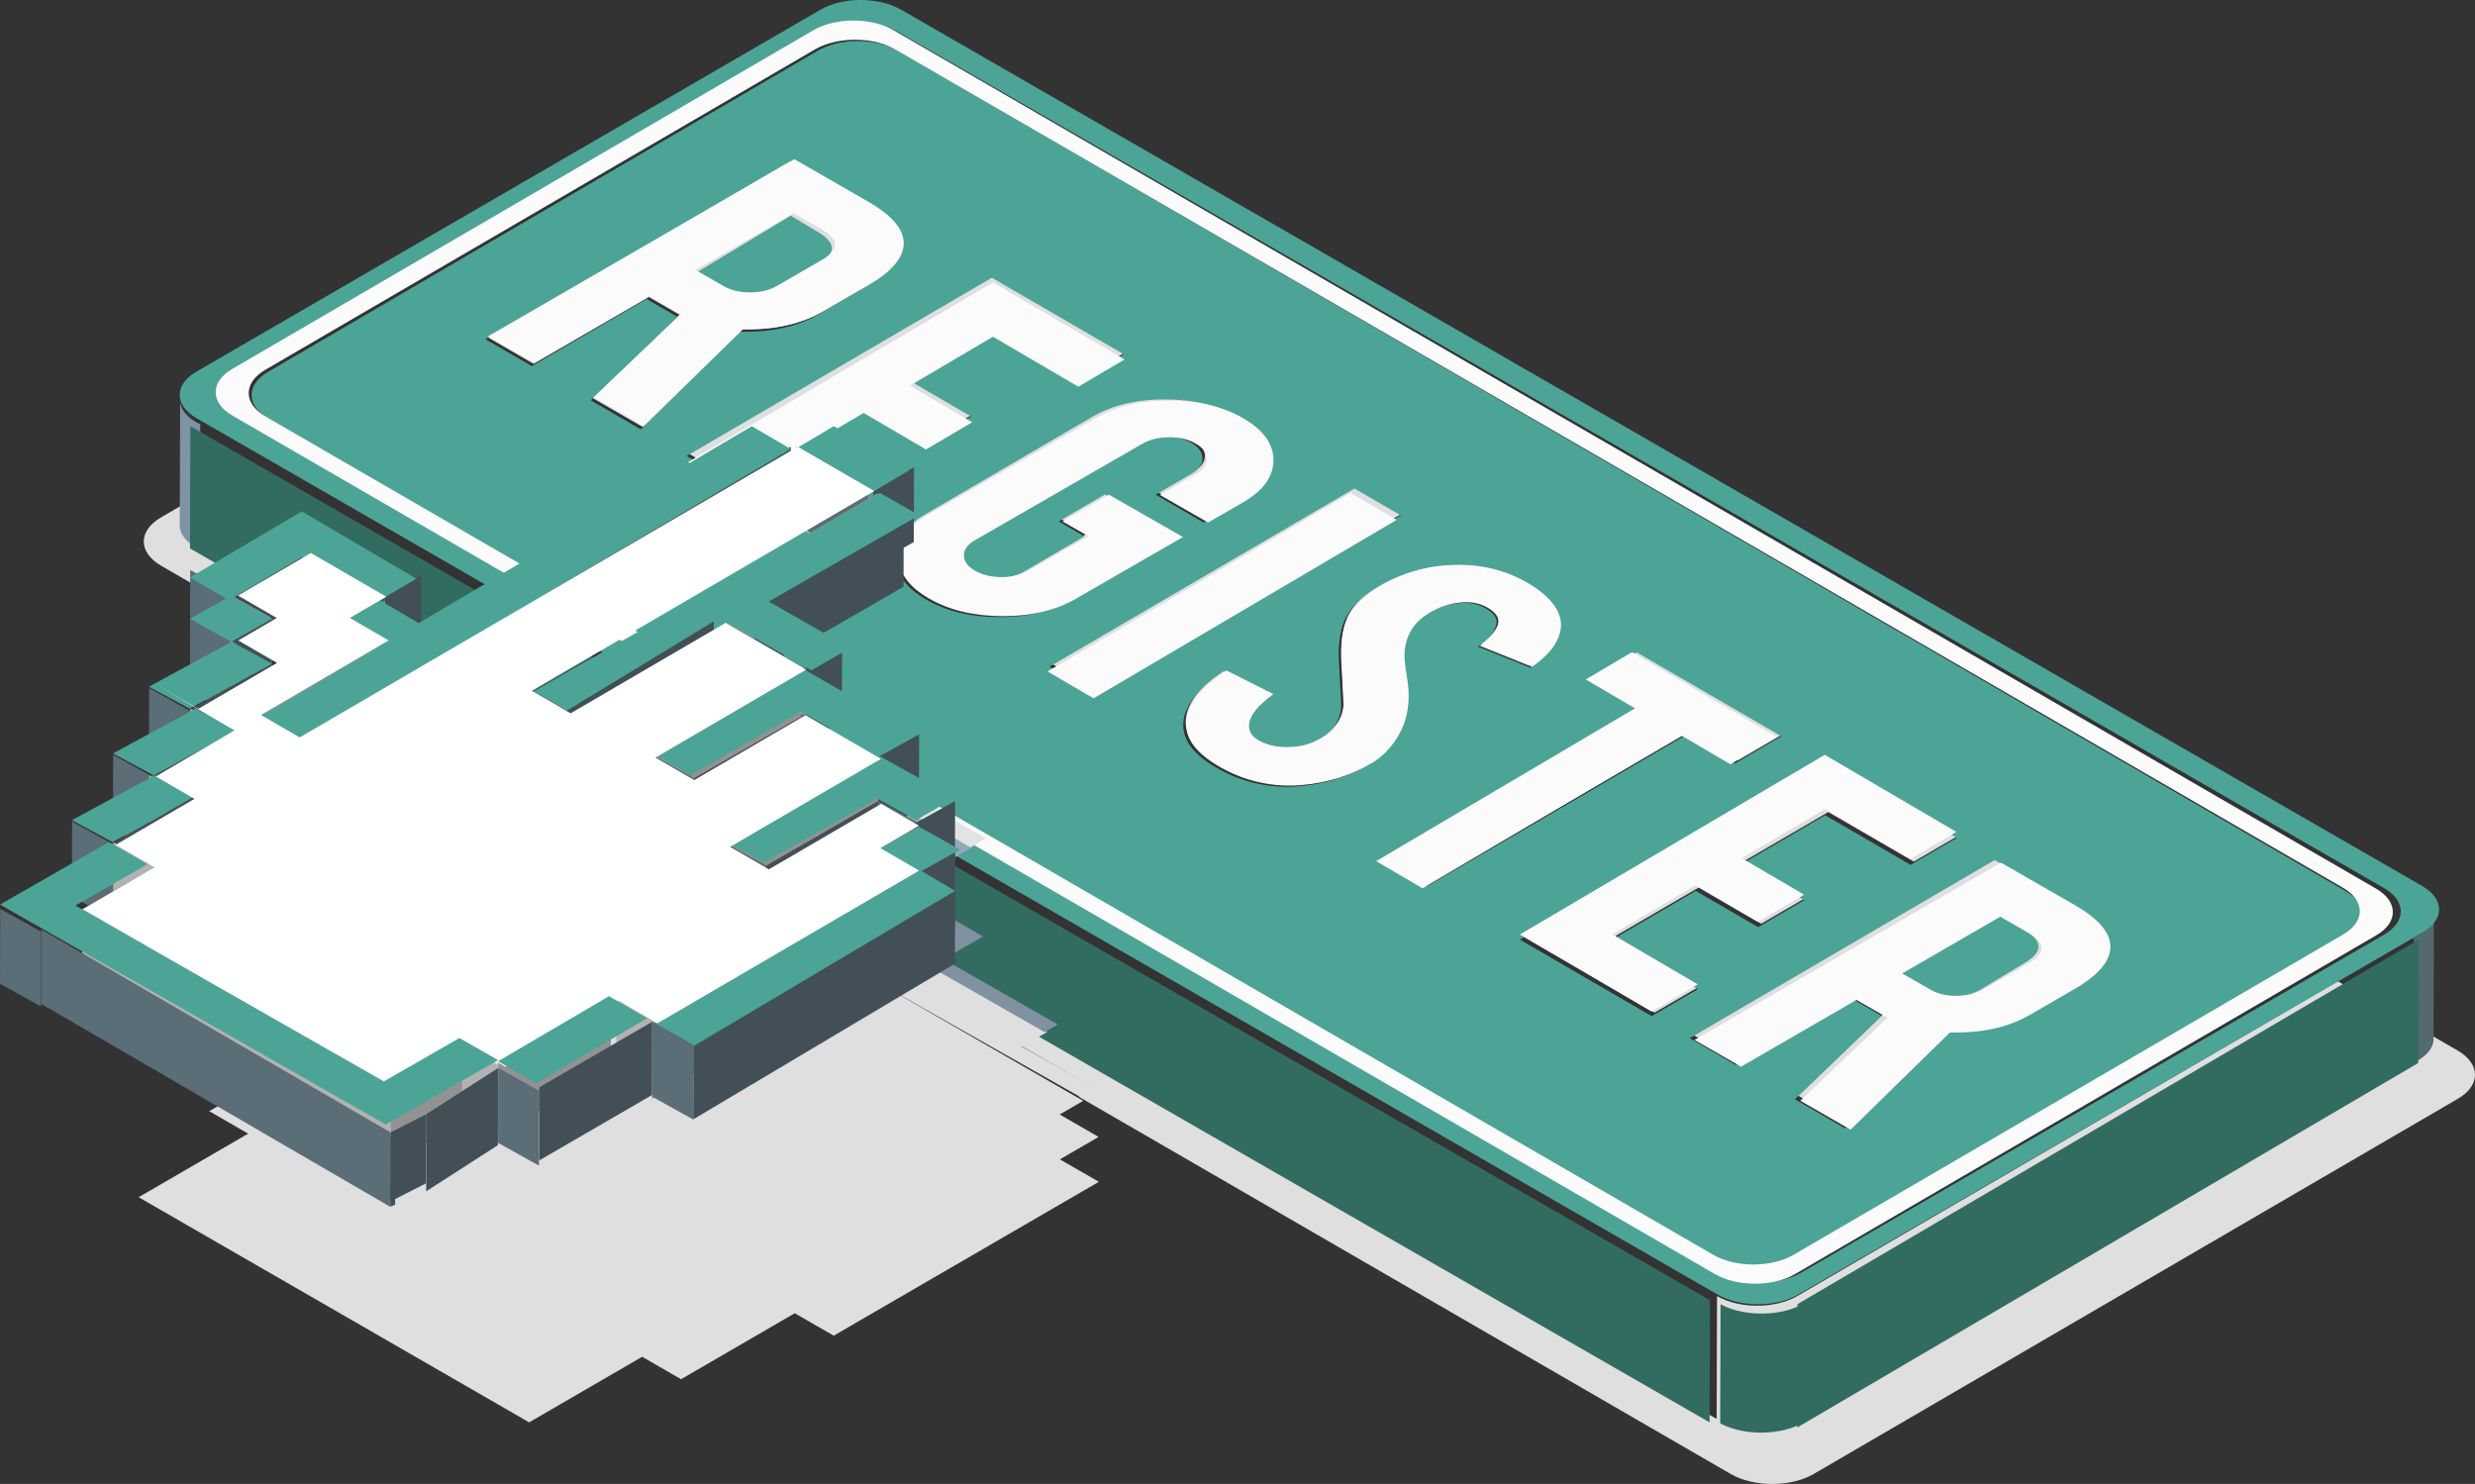 <?xml version="1.0" encoding="UTF-8"?>
<svg width="482px" height="289px" viewBox="0 0 482 289" version="1.1" xmlns="http://www.w3.org/2000/svg" xmlns:xlink="http://www.w3.org/1999/xlink">
    <rect x="0" y="0" width="482" height="289" fill="#333333" stroke="none"/>
    <!-- Generator: Sketch 51.3 (57544) - http://www.bohemiancoding.com/sketch -->
    <title>register</title>
    <desc>Created with Sketch.</desc>
    <defs></defs>
    <g id="Page-1" stroke="none" stroke-width="1" fill="none" fill-rule="evenodd">
        <g id="43913-copy-4" transform="translate(-136, -17)">
            <g id="register" transform="translate(136, 17)">
                <polyline id="Fill-75" fill="#5B6D77" points="22 164.429 21.957 179 14 174.57 14.043 160 22 164.429"></polyline>
                <polyline id="Fill-87" fill="#5B6D77" points="8 181.428 7.957 196 0 191.571 0.043 177 8 181.428"></polyline>
                <path d="M345.141,289 C342.219,289 339.293,288.353 337.056,287.059 L210.034,213.553 L212.976,211.84 L198.091,203.226 L203.015,200.358 L334.318,276.34 L334.385,252.405 L185.745,166.39 L334.385,252.405 C336.55,253.657 339.381,254.283 342.208,254.283 C345.035,254.283 347.859,253.657 350.009,252.405 L455.283,191.086 L478.629,204.596 C483.103,207.185 483.127,211.382 478.682,213.971 L353.205,287.059 C350.982,288.353 348.063,289 345.141,289 M342.861,249.962 C340.034,249.962 337.203,249.336 335.04,248.084 L189.792,164.032 L335.04,248.084 C337.204,249.336 340.035,249.962 342.862,249.962 C345.689,249.962 348.513,249.336 350.663,248.084 C348.513,249.336 345.689,249.962 342.861,249.962 M342.558,246.222 C339.73,246.222 336.899,245.595 334.735,244.343 L192.862,162.244 L334.736,244.343 C336.899,245.595 339.731,246.221 342.558,246.221 C345.385,246.221 348.208,245.595 350.358,244.343 L448.515,187.169 L350.358,244.343 C348.209,245.595 345.385,246.222 342.558,246.222 M359.933,219.015 L350.174,213.368 L367.093,197.158 C366.835,197.008 366.565,196.852 366.281,196.688 L361.074,193.674 L338.681,206.718 L329.655,201.494 L389.105,166.867 L403.339,175.103 C408.367,178.012 410.688,180.952 410.29,183.92 C409.955,186.518 407.634,189.067 403.334,191.573 L394.697,196.603 C390.754,198.899 385.97,200.046 380.345,200.046 C379.968,200.046 379.587,200.041 379.202,200.03 L359.933,219.015 M322.237,197.201 L296.545,182.333 L356.043,147.677 L381.735,162.545 L372.719,167.797 L356.053,158.153 L339.827,167.604 L352.004,174.65 L342.986,179.903 L330.81,172.856 L314.584,182.307 L331.25,191.951 L322.237,197.201 M278.525,171.906 L269.498,166.682 L319.931,137.306 L310.333,131.752 L319.349,126.5 L347.525,142.805 L338.508,148.057 L328.958,142.53 L278.525,171.906 M126.829,165.404 L31.371,110.165 C26.897,107.576 26.874,103.378 31.318,100.79 L38.606,96.544 L38.581,105.203 L134.695,160.822 L126.829,165.404 M251.058,152.631 C248.375,152.631 245.681,152.218 242.976,151.391 C241.101,150.818 239.206,149.981 237.298,148.878 C233.763,146.832 231.704,144.63 231.12,142.273 C230.598,140.318 231.005,138.3 232.324,136.22 C233.644,134.136 235.791,132.12 238.762,130.167 L247.977,134.783 C244.894,137.021 243.305,139.019 243.211,140.773 C243.12,142.014 243.728,143.016 245.039,143.774 C245.113,143.817 245.189,143.859 245.268,143.901 C246.758,144.71 248.517,145.115 250.546,145.115 C251.291,145.115 252.073,145.06 252.892,144.951 C254.411,144.764 256.03,144.173 257.736,143.18 C260.207,141.74 261.531,139.657 261.71,136.93 C261.606,134.919 261.447,131.906 261.238,127.888 C261.125,124.478 261.588,121.751 262.628,119.703 C263.856,117.437 265.97,115.428 268.981,113.674 C273.657,110.95 278.72,109.587 284.171,109.587 C285.028,109.587 285.894,109.621 286.771,109.688 C290.714,110.02 294.351,111.154 297.692,113.087 C300.908,114.948 302.953,116.955 303.822,119.111 C304.496,120.787 304.389,122.526 303.493,124.319 C302.598,126.119 300.963,127.835 298.596,129.474 L288.383,125.385 C290.563,123.82 291.763,122.309 291.978,120.854 C292.129,119.802 291.427,118.826 289.867,117.923 C288.653,117.22 287.263,116.87 285.696,116.87 C285.124,116.87 284.529,116.916 283.91,117.01 C282.04,117.287 280.235,117.934 278.497,118.947 C275.776,120.532 274.181,122.824 273.725,125.827 C273.541,126.968 273.613,128.481 273.944,130.359 C274.303,132.587 274.473,134.1 274.443,134.89 C274.457,137.471 273.997,139.737 273.053,141.69 C272.611,142.612 272.145,143.422 271.639,144.121 C270.376,145.855 268.926,147.217 267.283,148.213 C263.204,150.663 258.577,152.099 253.407,152.525 C252.626,152.596 251.842,152.631 251.058,152.631 M159.389,146.439 L55.83,86.512 L159.389,146.439 M162.459,144.65 L58.9,84.723 L162.459,144.65 M213.876,134.494 L204.849,129.271 L264.299,94.643 L273.326,99.867 L213.876,134.494 M195.098,119.647 C195.056,119.647 195.015,119.647 194.973,119.647 C189.422,119.627 184.683,118.487 180.767,116.221 C176.786,113.917 174.798,111.148 174.795,107.914 C174.796,104.682 176.738,101.931 180.629,99.664 L213.082,80.761 C217.02,78.467 221.761,77.321 227.303,77.321 C227.325,77.321 227.348,77.321 227.37,77.321 C232.936,77.331 237.698,78.477 241.644,80.76 C245.624,83.064 247.604,85.829 247.593,89.054 C247.577,92.277 245.609,95.031 241.688,97.315 L234.902,101.268 L225.542,95.851 L232.518,91.789 C233.942,90.959 234.648,89.956 234.646,88.777 C234.635,87.597 233.917,86.595 232.485,85.766 C231.065,84.944 229.36,84.534 227.372,84.534 C227.352,84.534 227.333,84.534 227.313,84.534 C225.296,84.545 223.579,84.963 222.156,85.792 L189.606,104.751 C188.183,105.58 187.477,106.574 187.478,107.736 C187.486,108.897 188.207,109.893 189.639,110.722 C191.073,111.551 192.794,111.969 194.808,111.982 C194.828,111.982 194.849,111.982 194.87,111.982 C196.857,111.982 198.549,111.575 199.954,110.756 L211.642,103.948 L206.63,101.047 L215.642,95.797 L230.015,104.114 L209.236,116.218 C205.311,118.504 200.601,119.647 195.098,119.647 M159.782,103.193 L134.091,88.325 L193.59,53.669 L219.281,68.536 L210.265,73.788 L193.599,64.144 L177.373,73.595 L189.55,80.642 L180.533,85.894 L168.356,78.847 L152.13,88.299 L168.795,97.943 L159.782,103.193 M125.143,83.147 L115.383,77.499 L132.302,61.289 C132.047,61.142 131.779,60.986 131.49,60.819 L126.283,57.806 L103.891,70.849 L94.868,65.628 L154.318,31 L168.549,39.235 C173.579,42.146 175.897,45.083 175.499,48.051 C175.164,50.649 172.847,53.201 168.548,55.706 L159.91,60.737 C155.97,63.032 151.192,64.178 145.569,64.178 C145.187,64.178 144.801,64.173 144.41,64.162 L125.143,83.147" id="Fill-3" fill="#DFDFDF"></path>
                <path d="M159.429,45.261 C162.861,47.32 162.856,49.39 159.418,51.466 L150.748,56.701 C149.327,57.559 147.613,57.991 145.596,58 C143.586,58.009 141.868,57.585 140.437,56.727 L135,53.466 L153.992,42 L159.429,45.261" id="Fill-4" fill="#4CA496"></path>
                <path d="M38.098,82.158 L38.078,82.147 C37.816,81.989 37.573,81.825 37.345,81.657 C37.266,81.601 37.196,81.541 37.121,81.482 C36.977,81.369 36.838,81.256 36.71,81.14 C36.622,81.061 36.542,80.981 36.462,80.901 C36.36,80.8 36.262,80.697 36.172,80.594 C36.079,80.488 35.996,80.381 35.915,80.273 C35.832,80.162 35.748,80.053 35.678,79.941 L35.598,79.81 C35.495,79.632 35.403,79.452 35.33,79.271 C35.275,79.131 35.241,78.989 35.204,78.847 C35.185,78.777 35.156,78.709 35.143,78.638 C35.101,78.426 35.08,78.213 35.081,78 L35,102.353 C34.999,102.567 35.02,102.779 35.062,102.991 C35.075,103.061 35.104,103.13 35.123,103.2 C35.16,103.342 35.194,103.484 35.249,103.624 L35.254,103.639 C35.325,103.815 35.417,103.989 35.517,104.162 L35.596,104.293 L35.691,104.448 C35.732,104.508 35.789,104.566 35.833,104.626 C35.915,104.734 35.998,104.841 36.091,104.947 L36.184,105.065 C36.243,105.129 36.317,105.191 36.381,105.254 C36.461,105.334 36.541,105.414 36.629,105.493 L36.733,105.593 C36.827,105.675 36.938,105.755 37.04,105.835 C37.115,105.893 37.185,105.953 37.264,106.011 L37.333,106.065 C37.54,106.213 37.761,106.357 37.995,106.499 L37.997,106.499 L38.019,106.512 C38.245,106.647 38.482,106.779 38.734,106.907 L38.919,107 L39,82.647 C38.68,82.49 38.38,82.326 38.098,82.158" id="Fill-5" fill="#7E93A3"></path>
                <path d="M473.542,203.9 C473.583,203.817 473.635,203.732 473.67,203.647 C473.724,203.511 473.755,203.374 473.793,203.236 C473.811,203.168 473.84,203.099 473.853,203.029 C473.895,202.823 473.916,202.615 473.916,202.407 L474,178 C473.999,178.208 473.978,178.416 473.937,178.623 C473.921,178.7 473.888,178.777 473.867,178.855 C473.832,178.984 473.803,179.113 473.752,179.24 C473.722,179.316 473.674,179.39 473.639,179.466 C473.577,179.593 473.523,179.722 473.445,179.848 C473.393,179.935 473.322,180.019 473.261,180.104 C473.182,180.217 473.11,180.331 473.018,180.443 L473.009,180.452 C472.866,180.622 472.702,180.791 472.527,180.956 L472.404,181.07 C472.298,181.168 472.176,181.262 472.057,181.357 C471.931,181.458 471.804,181.559 471.666,181.658 C471.529,181.756 471.38,181.852 471.23,181.946 C471.122,182.015 471.017,182.085 470.903,182.151 C470.643,182.302 470.374,182.45 470.082,182.592 L470,207 C470.252,206.877 470.492,206.75 470.72,206.62 L470.819,206.558 C470.934,206.492 471.039,206.422 471.147,206.353 C471.255,206.285 471.373,206.219 471.475,206.148 L471.584,206.065 C471.722,205.966 471.848,205.866 471.974,205.765 C472.05,205.703 472.139,205.644 472.212,205.581 L472.322,205.477 L472.444,205.363 C472.619,205.197 472.784,205.029 472.928,204.857 L472.935,204.85 L472.937,204.847 C473.033,204.732 473.107,204.613 473.19,204.496 C473.246,204.415 473.314,204.336 473.363,204.255 C473.434,204.138 473.484,204.02 473.542,203.9" id="Fill-6" fill="#546870"></path>
                <path d="M409.618,184.581 C409.283,187.183 406.965,189.738 402.67,192.248 L394.042,197.288 C389.839,199.743 384.68,200.886 378.564,200.721 L359.317,219.742 L349.568,214.084 L366.469,197.843 C366.211,197.694 365.941,197.537 365.658,197.373 L360.456,194.354 L338.088,207.421 L329.072,202.188 L388.456,167.495 L402.675,175.747 C407.697,178.662 410.015,181.607 409.618,184.581 M295.999,182.991 L355.431,148.269 L381.095,163.165 L372.088,168.428 L355.441,158.765 L339.233,168.233 L351.396,175.293 L342.389,180.556 L330.226,173.496 L314.018,182.964 L330.666,192.627 L321.662,197.887 L295.999,182.991 M268.982,167.31 L319.359,137.878 L309.772,132.314 L318.778,127.052 L346.922,143.388 L337.916,148.649 L328.377,143.112 L277.999,172.544 L268.982,167.31 M252.909,153.126 C249.454,153.439 245.981,153.061 242.49,151.99 C240.617,151.417 238.723,150.577 236.818,149.473 C233.286,147.422 231.23,145.216 230.646,142.855 C230.125,140.896 230.531,138.875 231.849,136.791 C233.167,134.702 235.312,132.683 238.28,130.726 L247.485,135.35 C244.405,137.593 242.818,139.595 242.724,141.352 C242.633,142.596 243.24,143.599 244.55,144.358 C244.624,144.401 244.7,144.444 244.779,144.485 C246.815,145.594 249.349,145.946 252.395,145.537 C253.912,145.351 255.529,144.758 257.233,143.764 C259.702,142.321 261.024,140.234 261.203,137.502 C261.099,135.487 260.94,132.468 260.731,128.443 C260.619,125.026 261.08,122.294 262.119,120.242 C263.347,117.972 265.458,115.959 268.465,114.202 C273.871,111.044 279.793,109.712 286.236,110.209 C290.174,110.541 293.808,111.677 297.145,113.614 C300.358,115.479 302.4,117.489 303.268,119.649 C303.941,121.328 303.835,123.071 302.94,124.867 C302.045,126.67 300.412,128.39 298.048,130.032 L287.846,125.935 C290.024,124.367 291.222,122.853 291.437,121.395 C291.587,120.342 290.887,119.363 289.328,118.459 C287.673,117.498 285.69,117.194 283.378,117.544 C281.51,117.822 279.707,118.47 277.971,119.485 C275.253,121.073 273.66,123.369 273.204,126.378 C273.02,127.521 273.092,129.037 273.423,130.919 C273.782,133.151 273.951,134.666 273.921,135.458 C273.936,138.044 273.476,140.315 272.533,142.271 C272.091,143.195 271.626,144.006 271.121,144.707 C269.859,146.444 268.411,147.808 266.77,148.806 C262.695,151.261 258.073,152.699 252.909,153.126 M204.405,129.829 L263.788,95.135 L272.806,100.369 L213.422,135.062 L204.405,129.829 M180.349,116.753 C176.373,114.445 174.387,111.671 174.384,108.431 C174.385,105.193 176.325,102.436 180.211,100.165 L212.629,81.227 C216.578,78.92 221.335,77.771 226.9,77.781 C232.46,77.791 237.217,78.939 241.159,81.226 C245.134,83.534 247.113,86.304 247.101,89.536 C247.086,92.765 245.12,95.524 241.203,97.812 L234.424,101.772 L225.075,96.345 L232.043,92.275 C233.465,91.444 234.171,90.439 234.168,89.257 C234.157,88.076 233.441,87.072 232.01,86.241 C230.578,85.41 228.855,84.999 226.844,85.006 C224.829,85.018 223.114,85.436 221.692,86.267 L189.179,105.262 C187.757,106.092 187.051,107.088 187.053,108.253 C187.061,109.416 187.781,110.413 189.212,111.244 C190.644,112.075 192.363,112.493 194.374,112.506 C196.385,112.515 198.097,112.107 199.515,111.278 L211.19,104.457 L206.184,101.551 L215.186,96.291 L229.543,104.624 L208.786,116.75 C204.836,119.058 200.09,120.203 194.54,120.186 C188.995,120.166 184.261,119.024 180.349,116.753 M159.388,103.701 L133.725,88.805 L193.158,54.084 L218.82,68.979 L209.814,74.24 L193.167,64.579 L176.959,74.047 L189.122,81.107 L180.115,86.37 L167.952,79.309 L151.744,88.778 L168.391,98.441 L159.388,103.701 M115.038,77.959 L131.938,61.717 C131.684,61.57 131.415,61.414 131.127,61.247 L125.926,58.228 L103.558,71.296 L94.546,66.065 L153.93,31.372 L168.144,39.622 C173.17,42.538 175.484,45.481 175.087,48.455 C174.752,51.058 172.438,53.615 168.143,56.124 L159.515,61.165 C155.313,63.621 150.153,64.763 144.033,64.596 L124.787,83.617 L115.038,77.959 M456.743,173.495 L174.853,9.882 C170.529,7.373 163.542,7.373 159.247,9.882 L52.207,72.418 C47.911,74.927 47.934,78.996 52.258,81.505 L334.147,245.118 C338.471,247.627 345.457,247.628 349.753,245.118 L456.794,182.583 C461.089,180.073 461.065,176.004 456.743,173.495" id="Fill-7" fill="#4CA496"></path>
                <path d="M394.43,181.261 C397.863,183.32 397.855,185.387 394.416,187.463 L385.745,192.699 C384.323,193.557 382.609,193.989 380.596,194 C378.586,194.01 376.864,193.584 375.438,192.727 L370,189.466 L388.993,178 L394.43,181.261" id="Fill-8" fill="#4CA496"></path>
                <path d="M464.33,181.998 L350.832,247.817 C346.524,250.315 339.516,250.315 335.181,247.817 L45.721,81.05 C41.384,78.551 41.362,74.5 45.669,72.003 L159.168,6.183 C163.476,3.686 170.483,3.686 174.819,6.183 L464.279,172.951 C468.615,175.449 468.638,179.5 464.33,181.998 M471.733,172.558 L175.475,1.874 C171.138,-0.625 164.131,-0.625 159.823,1.874 L38.216,72.395 C33.908,74.893 33.931,78.944 38.267,81.442 L334.525,252.126 C338.861,254.625 345.869,254.625 350.177,252.126 L471.784,181.605 C476.092,179.107 476.069,175.056 471.733,172.558" id="Fill-9" fill="#4CA496"></path>
                <path d="M135.452,52.576 L154.554,41.525 L160.023,44.668 C163.474,46.653 163.471,48.647 160.012,50.648 L151.291,55.693 C149.862,56.52 148.138,56.936 146.109,56.945 C144.088,56.953 142.359,56.545 140.921,55.719 L135.452,52.576 Z M160.304,60.653 L168.976,55.636 C173.293,53.139 175.619,50.594 175.956,48.003 C176.355,45.043 174.029,42.115 168.976,39.211 L154.689,31 L95,65.53 L104.059,70.737 L126.542,57.731 L131.77,60.735 C132.059,60.902 132.33,61.057 132.584,61.204 L115.597,77.368 L125.396,83 L144.742,64.069 C150.894,64.234 156.08,63.097 160.304,60.653 Z" id="Fill-10" fill="#FBFBFB"></path>
                <polyline id="Fill-11" fill="#FBFBFB" points="168.189 80.421 180.339 87.535 189.334 82.232 177.186 75.118 193.375 65.576 210.004 75.312 219 70.01 193.365 55 134 89.989 159.635 105 168.627 99.7 151.999 89.962 168.189 80.421"></polyline>
                <path d="M230.373,104.587 L215.96,96.334 L206.923,101.543 L211.949,104.422 L200.228,111.178 C198.805,111.999 197.087,112.402 195.068,112.394 C193.049,112.381 191.323,111.966 189.886,111.143 C188.449,110.321 187.726,109.333 187.719,108.181 C187.716,107.028 188.425,106.041 189.852,105.218 L222.493,86.406 C223.919,85.583 225.641,85.168 227.663,85.157 C229.683,85.149 231.413,85.557 232.85,86.379 C234.286,87.202 235.005,88.197 235.016,89.368 C235.019,90.538 234.31,91.533 232.883,92.356 L225.888,96.387 L235.274,101.762 L242.079,97.84 C246.011,95.573 247.984,92.841 248,89.643 C248.011,86.442 246.025,83.699 242.034,81.413 C238.076,79.147 233.303,78.011 227.72,78 C222.134,77.991 217.358,79.128 213.393,81.413 L180.85,100.171 C176.948,102.419 175.001,105.15 175,108.358 C175.003,111.567 176.996,114.314 180.988,116.599 C184.916,118.849 189.667,119.981 195.234,120 C200.805,120.017 205.57,118.883 209.536,116.597 L230.373,104.587" id="Fill-12" fill="#FBFBFB"></path>
                <polyline id="Fill-13" fill="#FBFBFB" points="263.036 96 204 130.757 212.964 136 272 101.243 263.036 96"></polyline>
                <path d="M271.541,144.499 C272.045,143.801 272.508,142.992 272.948,142.07 C273.887,140.119 274.345,137.855 274.331,135.278 C274.36,134.489 274.192,132.976 273.834,130.751 C273.505,128.874 273.434,127.363 273.616,126.223 C274.071,123.223 275.657,120.934 278.365,119.35 C280.096,118.338 281.891,117.692 283.752,117.415 C286.054,117.066 288.03,117.369 289.679,118.328 C291.231,119.229 291.931,120.204 291.781,121.256 C291.567,122.708 290.373,124.218 288.204,125.782 L298.367,129.867 C300.722,128.23 302.348,126.515 303.24,124.718 C304.131,122.925 304.237,121.188 303.566,119.514 C302.702,117.361 300.668,115.356 297.467,113.496 C294.142,111.565 290.522,110.432 286.598,110.101 C280.18,109.606 274.28,110.934 268.896,114.083 C265.9,115.834 263.796,117.841 262.573,120.105 C261.538,122.15 261.078,124.875 261.19,128.282 C261.398,132.296 261.556,135.306 261.66,137.315 C261.482,140.04 260.166,142.12 257.706,143.558 C256.009,144.551 254.398,145.142 252.885,145.327 C249.852,145.734 247.327,145.384 245.299,144.279 C245.22,144.237 245.144,144.195 245.07,144.152 C243.765,143.394 243.16,142.394 243.252,141.154 C243.345,139.402 244.926,137.406 247.993,135.17 L238.825,130.559 C235.868,132.51 233.73,134.523 232.417,136.606 C231.104,138.684 230.7,140.699 231.219,142.653 C231.8,145.007 233.85,147.206 237.367,149.251 C239.266,150.353 241.152,151.19 243.018,151.761 C246.497,152.829 249.957,153.206 253.398,152.895 C258.543,152.468 263.147,151.035 267.207,148.586 C268.842,147.592 270.285,146.231 271.541,144.499" id="Fill-14" fill="#FBFBFB"></path>
                <polyline id="Fill-15" fill="#FBFBFB" points="336.987 148.838 346 143.518 317.834 127 308.821 132.321 318.417 137.948 268 167.708 277.024 173 327.44 143.24 336.987 148.838"></polyline>
                <path d="M395.009,187.647 L386.289,192.692 C384.86,193.519 383.136,193.935 381.111,193.946 C379.089,193.954 377.357,193.545 375.923,192.72 L370.455,189.577 L389.555,178.527 L395.024,181.67 C398.475,183.654 398.468,185.646 395.009,187.647 Z M403.977,176.213 L389.687,168 L330,202.528 L339.063,207.737 L361.544,194.732 L366.772,197.737 C367.058,197.901 367.328,198.056 367.587,198.205 L350.601,214.368 L360.399,220 L379.744,201.069 C385.892,201.233 391.077,200.096 395.301,197.652 L403.973,192.636 C408.29,190.138 410.619,187.595 410.956,185.005 C411.355,182.046 409.025,179.114 403.977,176.213 Z" id="Fill-16" fill="#FBFBFB"></path>
                <polyline id="Fill-17" fill="#FBFBFB" points="313.999 181.963 330.19 172.421 342.339 179.535 351.335 174.232 339.186 167.119 355.376 157.576 372.004 167.312 381 162.011 355.365 147 296 181.989 321.635 197 330.627 191.699 313.999 181.963"></polyline>
                <path d="M456.354,181.972 L349.281,244.382 C344.985,246.886 337.995,246.886 333.67,244.382 L51.697,81.097 C47.372,78.593 47.349,74.533 51.646,72.028 L158.718,9.618 C163.015,7.114 170.004,7.114 174.329,9.619 L456.302,172.903 C460.627,175.407 460.65,179.468 456.354,181.972 M462.742,173.067 L174.025,5.878 C169.701,3.374 162.711,3.374 158.415,5.878 L45.208,71.864 C40.911,74.368 40.934,78.429 45.258,80.933 L333.975,248.122 C338.299,250.626 345.288,250.626 349.585,248.122 L462.792,182.136 C467.089,179.632 467.066,175.571 462.742,173.067" id="Fill-18" fill="#FBFBFB"></path>
                <polyline id="Fill-19" fill="#326B60" points="350.068 253.974 350 278 470.933 207.026 471 183 350.068 253.974"></polyline>
                <polyline id="Fill-20" fill="#326B60" points="333 253.196 332.933 277 37 106.804 37.067 83 333 253.196"></polyline>
                <path d="M350.186,254.407 C350.115,254.439 350.039,254.468 349.967,254.5 C349.765,254.587 349.56,254.671 349.351,254.75 C349.242,254.791 349.131,254.829 349.02,254.867 C348.838,254.93 348.656,254.99 348.469,255.047 C348.335,255.088 348.198,255.127 348.061,255.165 C347.891,255.211 347.72,255.255 347.547,255.296 C347.371,255.339 347.193,255.379 347.014,255.416 C346.863,255.447 346.711,255.476 346.558,255.504 C346.277,255.555 345.993,255.598 345.707,255.637 C345.581,255.654 345.455,255.673 345.328,255.688 C345.112,255.712 344.894,255.73 344.676,255.747 C344.524,255.76 344.373,255.774 344.221,255.783 C343.987,255.797 343.754,255.802 343.519,255.807 C343.381,255.81 343.243,255.817 343.104,255.818 C342.768,255.818 342.433,255.809 342.098,255.794 L341.973,255.791 C341.596,255.772 341.222,255.74 340.85,255.699 C340.725,255.686 340.602,255.666 340.479,255.649 C340.237,255.619 339.996,255.588 339.757,255.548 C339.614,255.524 339.474,255.494 339.333,255.466 C339.118,255.425 338.902,255.384 338.692,255.335 C338.572,255.309 338.455,255.275 338.337,255.245 C338.07,255.177 337.806,255.105 337.546,255.025 C337.399,254.979 337.253,254.932 337.109,254.883 C336.947,254.828 336.788,254.771 336.631,254.711 C336.466,254.647 336.304,254.582 336.143,254.514 C336.025,254.463 335.907,254.412 335.79,254.359 C335.544,254.244 335.301,254.127 335.069,254 L335,277.181 C335.179,277.278 335.362,277.372 335.549,277.463 C335.605,277.49 335.666,277.513 335.722,277.539 C335.838,277.593 335.956,277.644 336.074,277.695 C336.165,277.733 336.252,277.776 336.344,277.814 C336.415,277.841 336.49,277.864 336.562,277.892 C336.719,277.951 336.878,278.009 337.039,278.063 C337.124,278.092 337.205,278.127 337.291,278.154 C337.352,278.174 337.416,278.187 337.477,278.205 C337.736,278.286 338.001,278.358 338.269,278.426 C338.352,278.447 338.43,278.474 338.515,278.494 L338.622,278.517 C338.833,278.565 339.049,278.605 339.264,278.647 C339.406,278.675 339.545,278.704 339.688,278.729 C339.926,278.769 340.168,278.799 340.41,278.831 C340.52,278.844 340.63,278.865 340.741,278.877 L340.781,278.881 C341.153,278.921 341.528,278.952 341.903,278.972 L342.029,278.975 C342.363,278.99 342.699,278.999 343.035,278.998 L343.088,279 C343.209,278.999 343.329,278.99 343.45,278.987 C343.684,278.982 343.919,278.978 344.152,278.964 C344.304,278.956 344.455,278.94 344.607,278.928 C344.825,278.91 345.043,278.893 345.259,278.869 L345.382,278.858 C345.468,278.846 345.552,278.829 345.639,278.817 C345.924,278.779 346.208,278.736 346.489,278.685 C346.558,278.672 346.629,278.666 346.698,278.652 C346.781,278.636 346.862,278.614 346.945,278.597 C347.124,278.559 347.302,278.519 347.478,278.477 C347.565,278.456 347.653,278.44 347.739,278.419 C347.825,278.397 347.907,278.369 347.992,278.345 C348.129,278.308 348.265,278.269 348.4,278.228 C348.477,278.204 348.557,278.184 348.633,278.16 C348.741,278.126 348.845,278.084 348.951,278.047 C349.062,278.009 349.173,277.971 349.282,277.931 L349.433,277.877 C349.592,277.815 349.744,277.747 349.899,277.68 C349.971,277.649 350.046,277.62 350.118,277.587 L350.172,277.565 C350.411,277.454 350.644,277.337 350.87,277.214 L350.93,277.181 L351,254 C350.738,254.144 350.466,254.279 350.186,254.407" id="Fill-21" fill="#326B60"></path>
                <polyline id="Fill-22" fill="#DFDFDF" points="103.048 277 102.938 276.936 27 233.155 48.335 220.774 40.751 216.4 56.161 207.457 48.577 203.085 64.002 194.133 57.238 190.148 57.24 190.145 56.913 189.956 72.324 181.013 64.743 176.642 72.278 172.269 64.694 167.897 86.917 155 109.69 168.129 102.566 172.264 109.71 176.382 127.311 166.168 210.948 214.388 206.37 217.045 213.947 221.413 206.415 225.784 214 230.156 162.364 260.122 154.779 255.749 132.637 268.599 125.056 264.228 103.048 277"></polyline>
                <path d="M211.029,214 L127,166.482 L134.944,161.96 L203.941,200.978 L198.967,203.808 L214,212.309 L211.029,214 M190.586,165.128 L159.882,147.765 L159.883,147.765 L190.587,165.128 L190.586,165.128 M193.687,163.363 L162.983,146 L193.687,163.363" id="Fill-23" fill="#DFDFDF"></path>
                <polyline id="Fill-24" fill="#4CA496" points="193.5 163 163 145.603 174.5 139 182.07 143.318 189.582 139.005 204.947 147.769 197.435 152.081 205 156.397 193.5 163"></polyline>
                <polyline id="Fill-25" fill="#93A9BA" points="185.889 167 155 149.363 159.112 147 190 164.637 185.889 167"></polyline>
                <polyline id="Fill-26" fill="#E3E3E3" points="188.974 165 159 147.753 162.026 146 192 163.247 188.974 165"></polyline>
                <polyline id="Fill-27" fill="#8091A1" points="203.428 201 135 161.895 155.68 150 186.131 167.402 175.732 173.384 191.453 182.368 183.744 186.802 206 199.521 203.428 201"></polyline>
                <polyline id="Fill-28" fill="#424F57" points="178 91 177.957 105.573 170 110 170.043 95.427 178 91"></polyline>
                <polyline id="Fill-29" fill="#5B6D77" points="169 95.995 168.962 111 155 102.005 155.038 87 169 95.995"></polyline>
                <polyline id="Fill-30" fill="#4CA496" points="177 91.628 169.633 96 155 87.372 162.366 83 177 91.628"></polyline>
                <polyline id="Fill-31" fill="#424F57" points="82 112 81.96 126.758 75 131 75.04 116.242 82 112"></polyline>
                <polyline id="Fill-32" fill="#5B6D77" points="45 115.43 44.957 130 37 125.57 37.043 111 45 115.43"></polyline>
                <polyline id="Fill-33" fill="#424F57" points="59 108 58.96 121.969 45 130 45.04 116.031 59 108"></polyline>
                <polyline id="Fill-34" fill="#5B6D77" points="74 116.917 73.961 132 60 123.083 60.039 108 74 116.917"></polyline>
                <polyline id="Fill-35" fill="#929292" points="171 96 170.959 110.585 104 150 104.041 135.415 171 96"></polyline>
                <polyline id="Fill-36" fill="#424F57" points="176 100 175.96 114.255 147 131 147.041 116.745 176 100"></polyline>
                <polyline id="Fill-37" fill="#929292" points="75 117 74.96 131.759 68 136 68.04 121.24 75 117"></polyline>
                <polyline id="Fill-38" fill="#B2B2B2" points="53 120.428 52.957 135 45 130.573 45.042 116 53 120.428"></polyline>
                <polyline id="Fill-39" fill="#5B6D77" points="76 124.43 75.957 139 68 134.571 68.043 120 76 124.43"></polyline>
                <polyline id="Fill-40" fill="#424F57" points="53 120 52.957 134.57 45 139 45.043 124.43 53 120"></polyline>
                <polyline id="Fill-41" fill="#5B6D77" points="45 124.428 44.957 139 37 134.571 37.043 120 45 124.428"></polyline>
                <polyline id="Fill-42" fill="#4CA496" points="53 120.499 45.024 125 37 120.501 44.976 116 53 120.499"></polyline>
                <polyline id="Fill-43" fill="#929292" points="45.55 125 45.481 138.842 45 139 45.069 125.158 45.55 125"></polyline>
                <polyline id="Fill-44" fill="#ECECEC" points="45 125.553 45.01 125 45.481 125.273 45 125.553"></polyline>
                <polyline id="Fill-45" fill="#B2B2B2" points="53 129.428 52.957 144 45 139.572 45.043 125 53 129.428"></polyline>
                <polyline id="Fill-46" fill="#424F57" points="164 126 163.956 140.57 156 145 156.044 130.43 164 126"></polyline>
                <polyline id="Fill-47" fill="#5B6D77" points="157 130.298 156.958 145 141 135.702 141.042 121 157 130.298"></polyline>
                <polyline id="Fill-48" fill="#929292" points="157 130 156.957 144.573 149 149 149.044 134.428 157 130"></polyline>
                <polyline id="Fill-49" fill="#5B6D77" points="37 138.429 36.957 153 29 148.572 29.043 134 37 138.429"></polyline>
                <polyline id="Fill-50" fill="#424F57" points="53 129 52.957 143.799 37 153 37.043 138.202 53 129"></polyline>
                <polyline id="Fill-51" fill="#4CA496" points="53 129.267 36.914 138 29 133.732 45.086 125 53 129.267"></polyline>
                <polyline id="Fill-52" fill="#5B6D77" points="112 138.428 111.957 153 104 148.572 104.043 134 112 138.428"></polyline>
                <polyline id="Fill-53" fill="#4CA496" points="179 100.347 149.714 117.148 165.586 126.195 158.006 130.544 142.134 121.497 111.626 139 104 134.653 171.374 96 179 100.347"></polyline>
                <polyline id="Fill-54" fill="#424F57" points="139 121 138.961 135.391 110 153 110.039 138.609 139 121"></polyline>
                <polyline id="Fill-55" fill="#929292" points="74 125 73.96 139.442 50 154 50.04 139.558 74 125"></polyline>
                <polyline id="Fill-56" fill="#B2B2B2" points="45 142.268 44.955 157 37 152.732 37.045 138 45 142.268"></polyline>
                <polyline id="Fill-57" fill="#5B6D77" points="58 143.43 57.957 158 50 153.57 50.043 139 58 143.43"></polyline>
                <polyline id="Fill-58" fill="#424F57" points="154 87 153.959 101.396 58 158 58.041 143.604 154 87"></polyline>
                <polyline id="Fill-59" fill="#4CA496" points="154 87.45 56.631 145 49.053 140.55 74.013 125.797 66.435 121.348 73.55 117.143 58.815 108.49 44.578 116.905 37 112.455 58.765 99.591 81.079 112.693 73.96 116.9 81.538 121.35 146.422 83 154 87.45"></polyline>
                <polyline id="Fill-60" fill="#929292" points="149 134 148.958 148.369 127 161 127.041 146.63 149 134"></polyline>
                <polyline id="Fill-61" fill="#5B6D77" points="170 147.918 169.961 163 156 154.082 156.039 139 170 147.918"></polyline>
                <polyline id="Fill-62" fill="#424F57" points="179 143 178.956 157.572 171 162 171.044 147.428 179 143"></polyline>
                <polyline id="Fill-63" fill="#424F57" points="45 142 44.958 156.813 29 166 29.042 151.188 45 142"></polyline>
                <polyline id="Fill-64" fill="#4CA496" points="46 142.268 29.96 150.975 29.914 151 22 146.732 38.087 138 38.459 138.201 46 142.268"></polyline>
                <polyline id="Fill-65" fill="#424F57" points="29.145 151 29.076 164.974 29 165 29.069 151.025 29.145 151"></polyline>
                <polyline id="Fill-66" fill="#5B6D77" points="30 151.43 29.957 166 22 161.57 22.043 147 30 151.43"></polyline>
                <polyline id="Fill-67" fill="#424F57" points="157 139 156.958 153.37 135 166 135.041 151.631 157 139"></polyline>
                <polyline id="Fill-68" fill="#4CA496" points="178 142.645 170.563 146.938 155.998 138.586 134.489 151 127 146.706 155.946 130 178 142.645"></polyline>
                <polyline id="Fill-69" fill="#5B6D77" points="135 151.43 134.957 166 127 161.571 127.043 147 135 151.43"></polyline>
                <polyline id="Fill-70" fill="#929292" points="171 147 170.956 161.57 163 166 163.044 151.43 171 147"></polyline>
                <polyline id="Fill-71" fill="#B2B2B2" points="37 155.419 36.957 170 29 165.58 29.043 151 37 155.419"></polyline>
                <polyline id="Fill-72" fill="#5B6D77" points="179 160.336 178.956 175 171 170.664 171.044 156 179 160.336"></polyline>
                <polyline id="Fill-73" fill="#424F57" points="186 156 185.957 170.57 178 175 178.043 160.429 186 156"></polyline>
                <polyline id="Fill-74" fill="#4CA496" points="38 155.269 21.916 164 14 159.731 30.084 151 38 155.269"></polyline>
                <polyline id="Fill-76" fill="#424F57" points="38 155 37.958 169.798 22 179 22.042 164.202 38 155"></polyline>
                <polyline id="Fill-77" fill="#929292" points="163 152 162.959 166.308 141 179 141.041 164.692 163 152"></polyline>
                <polyline id="Fill-78" fill="#424F57" points="171 156 170.959 170.308 149 183 149.041 168.692 171 156"></polyline>
                <polyline id="Fill-79" fill="#929292" points="179 161 178.957 175.572 171 180 171.043 165.428 179 161"></polyline>
                <polyline id="Fill-80" fill="#B2B2B2" points="30 168.428 29.957 183 22 178.572 22.043 164 30 168.428"></polyline>
                <polyline id="Fill-81" fill="#5B6D77" points="149 168.429 148.957 183 141 178.571 141.043 164 149 168.429"></polyline>
                <polyline id="Fill-82" fill="#4CA496" points="186 155.425 178.377 159.694 170.914 155.541 148.673 168 141 163.73 170.864 147 186 155.425"></polyline>
                <polyline id="Fill-83" fill="#4CA496" points="187 165.499 179.024 170 171 165.501 178.976 161 187 165.499"></polyline>
                <polyline id="Fill-84" fill="#5B6D77" points="179 170.427 178.957 185 171 180.573 171.043 166 179 170.427"></polyline>
                <polyline id="Fill-85" fill="#424F57" points="186 166 185.957 180.572 178 185 178.043 170.428 186 166"></polyline>
                <polyline id="Fill-86" fill="#424F57" points="30 169 29.96 183.01 16 191 16.04 176.99 30 169"></polyline>
                <polyline id="Fill-88" fill="#929292" points="178 169 177.96 183.679 127 214 127.04 199.322 178 169"></polyline>
                <polyline id="Fill-89" fill="#B2B2B2" points="128 198.428 127.957 213 120 208.572 120.043 194 128 198.428"></polyline>
                <polyline id="Fill-90" fill="#424F57" points="186 173 185.96 187.678 135 218 135.04 203.322 186 173"></polyline>
                <polyline id="Fill-91" fill="#4CA496" points="186 173.49 134.613 204 127 199.51 178.387 169 186 173.49"></polyline>
                <polyline id="Fill-92" fill="#5B6D77" points="135 203.43 134.957 218 127 213.57 127.043 199 135 203.43"></polyline>
                <polyline id="Fill-93" fill="#B2B2B2" points="97 207.428 96.957 222 89 217.573 89.043 203 97 207.428"></polyline>
                <polyline id="Fill-94" fill="#929292" points="119 194 118.96 208.26 97 221 97.041 206.74 119 194"></polyline>
                <polyline id="Fill-95" fill="#929292" points="90 203 89.962 218.023 76 227 76.038 211.977 90 203"></polyline>
                <polyline id="Fill-96" fill="#FFFFFF" points="171.458 165.172 179 169.545 128.04 199.285 120.494 194.91 98.454 207.772 90.908 203.398 76.168 212 16 177.114 30.071 168.903 22.525 164.528 37.865 155.575 30.338 151.212 45.662 142.242 38.468 138.071 31.061 133.681 38.61 138.054 53.949 129.102 46.402 124.727 53.903 120.35 46.357 115.975 60.541 107.697 75.221 116.209 68.133 120.345 75.682 124.722 50.816 139.234 58.366 143.611 155.37 87 170.255 95.631 103.587 134.538 111.133 138.913 141.321 121.296 156.375 130.023 156.825 130.519 127.645 147.548 135.195 151.925 156.879 139.271 171.562 147.784 142.178 164.933 149.727 169.31 171.612 156.539 178.955 160.796 171.458 165.172"></polyline>
                <polyline id="Fill-97" fill="#B2B2B2" points="76 211.685 75.96 226 16 191.315 16.04 177 76 211.685"></polyline>
                <polyline id="Fill-98" fill="#4CA496" points="126 198.315 104.396 211 97 206.685 118.603 194 126 198.315"></polyline>
                <polyline id="Fill-99" fill="#5B6D77" points="105 212.428 104.957 227 97 222.571 97.043 208 105 212.428"></polyline>
                <polyline id="Fill-100" fill="#424F57" points="127 199 126.96 213.26 105 226 105.041 211.74 127 199"></polyline>
                <polyline id="Fill-101" fill="#424F57" points="97 208 96.961 223.023 83 232 83.038 216.977 97 208"></polyline>
                <polyline id="Fill-102" fill="#424F57" points="83 217 82.957 230.46 76 234 76.044 220.54 83 217"></polyline>
                <polyline id="Fill-103" fill="#5B6D77" points="76 220.511 75.959 235 8 195.489 8.041 181 76 220.511"></polyline>
                <polyline id="Fill-104" fill="#4CA496" points="97 206.45 75.807 218.612 75.131 219 0 176.167 21.201 164 28.734 168.295 14.687 176.356 74.752 210.6 89.467 202.156 97 206.45"></polyline>
                <polyline id="Fill-105" fill="#424F57" points="77 221 76.943 234.626 76 235 76.056 221.374 77 221"></polyline>
            </g>
        </g>
    </g>
</svg>